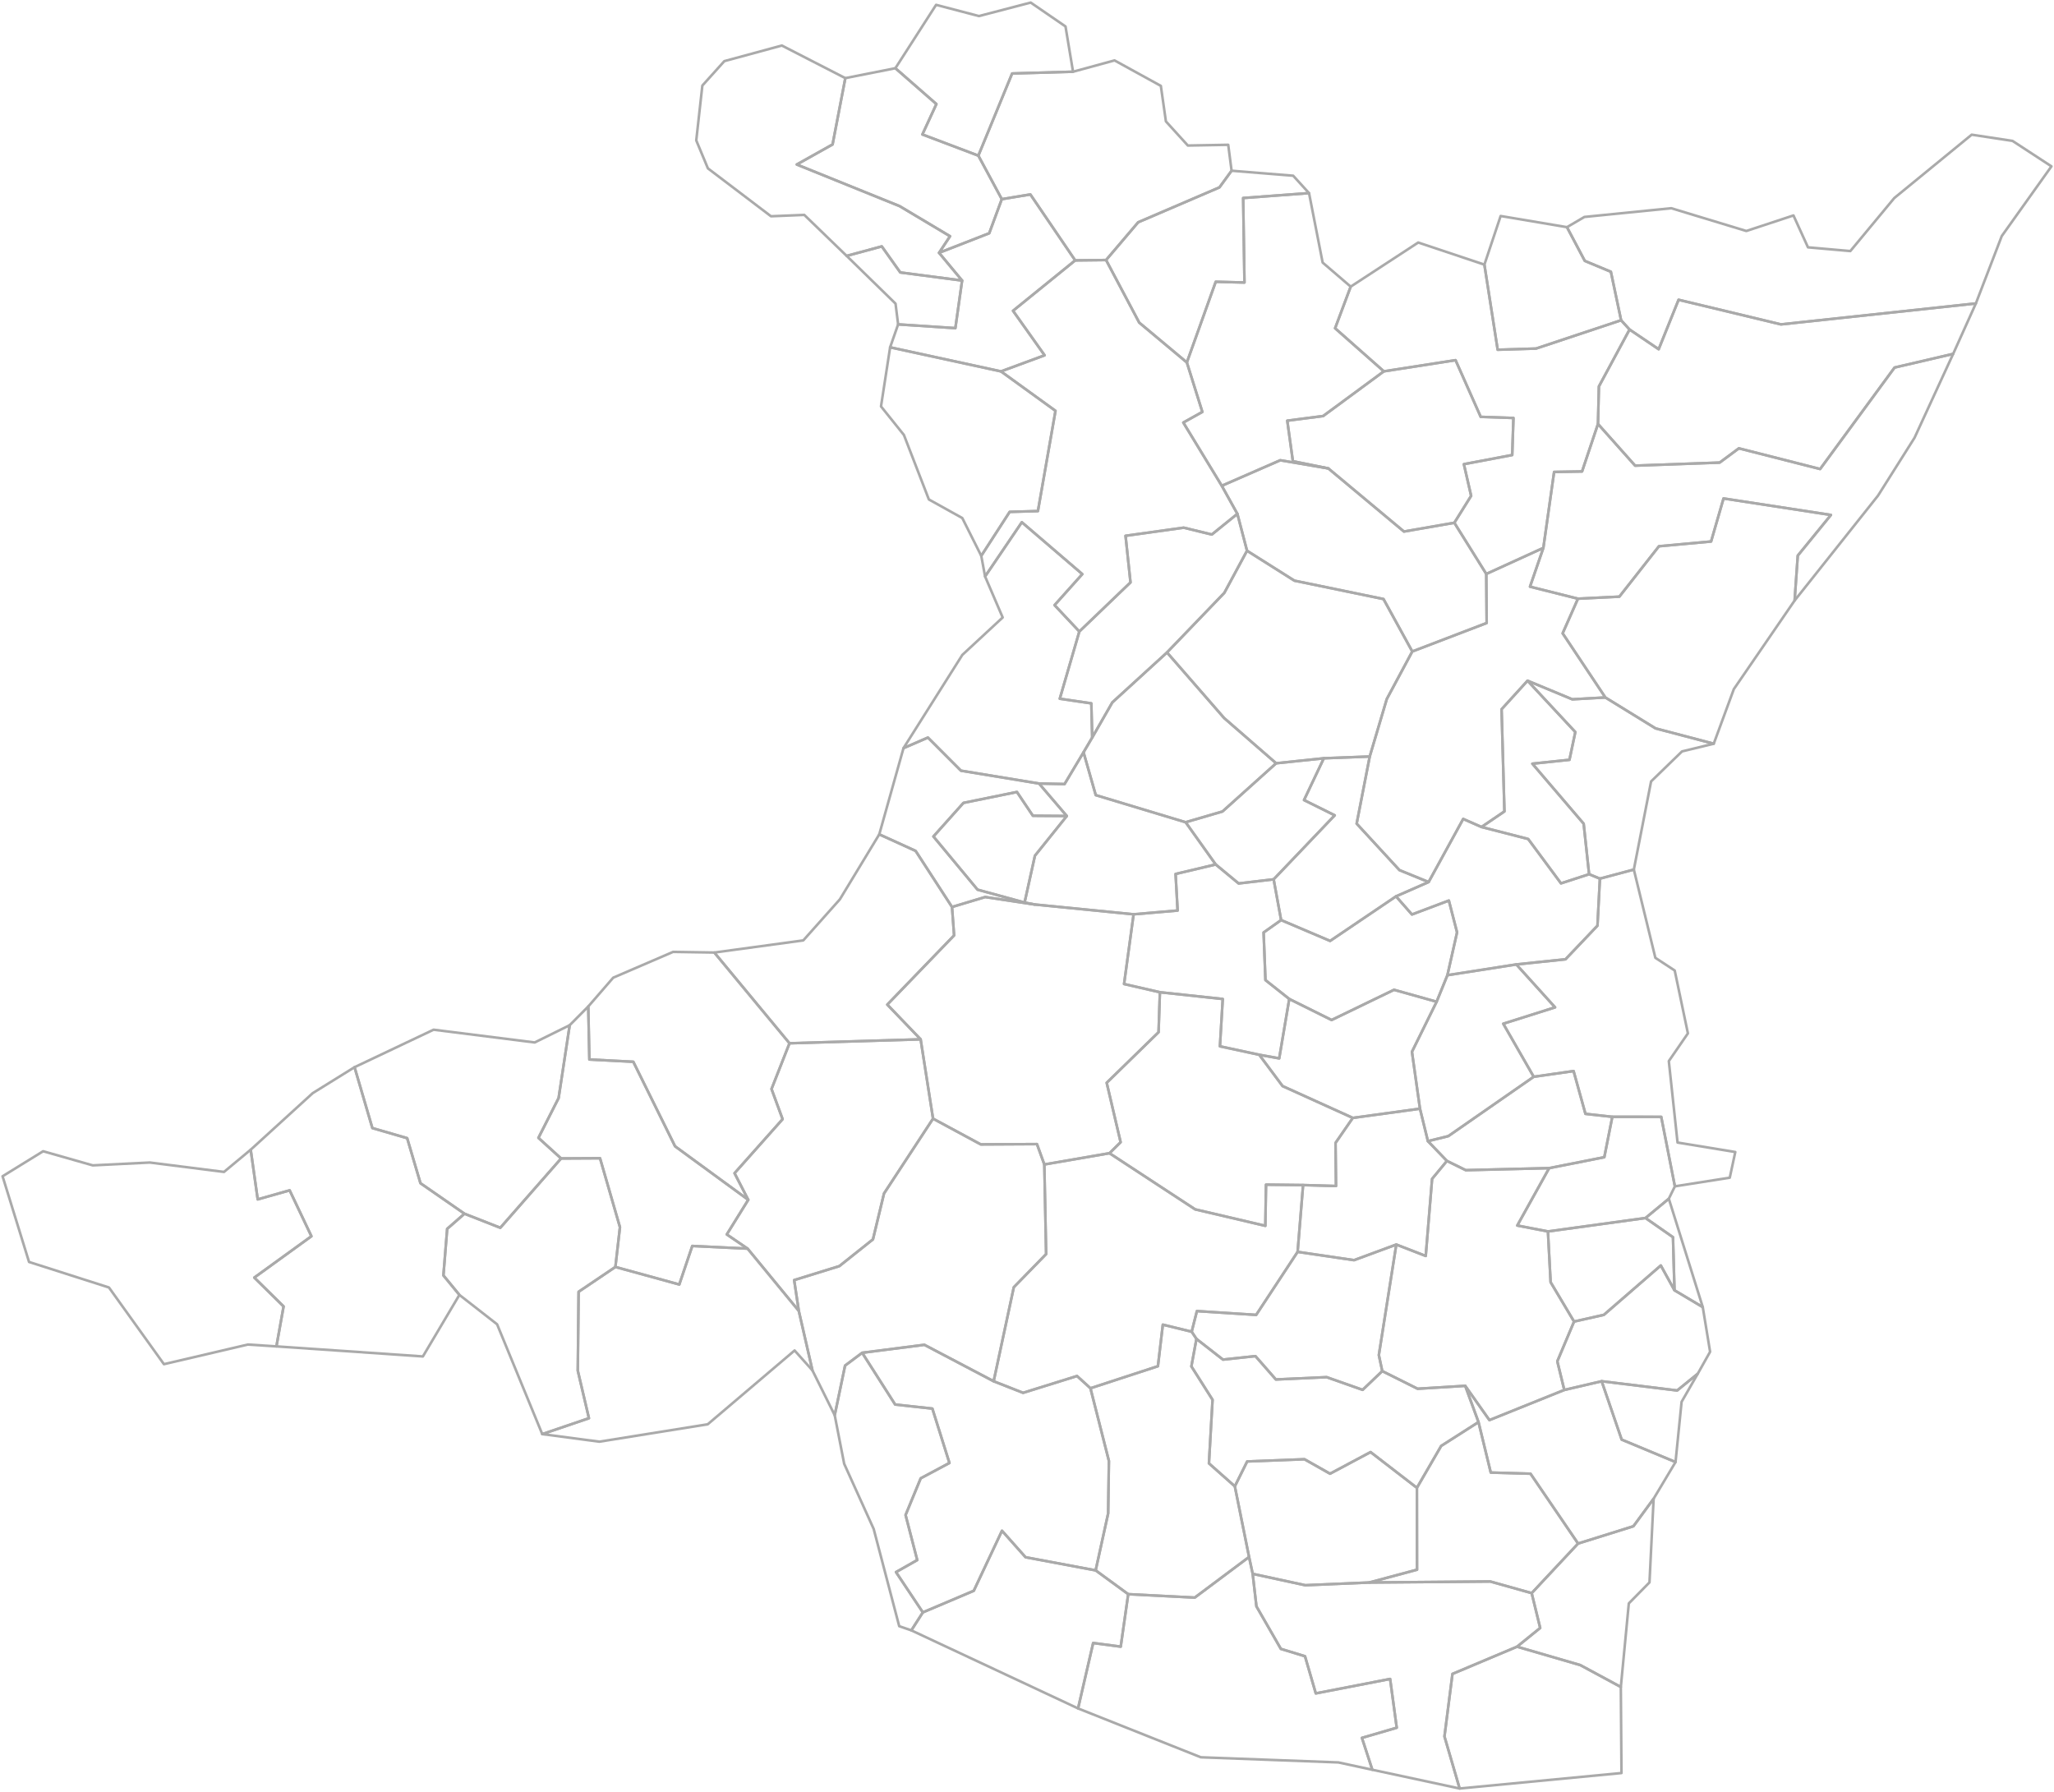<svg xmlns="http://www.w3.org/2000/svg" version="1.2" baseProfile="tiny" stroke-linecap="round" stroke-linejoin="round" viewBox="0 0 800 698">
  <g id="CT" fill="none" stroke="#aaa">
    <path d="M218.535 451.18l-23.674 26.993-13.954-5.474-17.142-11.876-5.184-17.548-13.549-3.933-6.944-23.713 30.781-14.595L208.251 406l13.635-6.726-4.314 28.375-7.865 15.51 8.828 8.021z" id="62486"/>
    <path d="M363.402 435.67l-19.095 29.151-4.304 17.866-13.09 10.42-17.6 5.447 1.807 11.997-19.936-24.251-8.115-5.534 8.362-13.477-5.337-10.375 18.717-21.036-4.314-11.755 6.997-17.806 51.077-1.535 4.83 30.889z" id="60883"/>
    <path d="M769.567 118.182l-8.842 19.642-22.819 5.318-28.994 39.523-31.648-8.053-7.485 5.55-32.924 1.192-14.465-16.238.355-14.612 11.943-22.166 11.337 7.67 7.755-19.258 39.867 9.588 75.92-8.156z" id="62020"/>
    <path d="M479.685 66.49l-4.73 6.49-31.65 13.587-12.51 14.707-12.025.135-17.46-25.68-11.126 1.836-9.131-16.951 13.155-31.996 23.726-.684 16.163-4.407 18.034 9.917 1.97 13.832 8.554 9.404 15.72-.288 1.31 10.099z" id="62823"/>
    <path d="M107.664 524.37l-11.112-.721L63.85 531.3l-21.418-29.87-31.121-9.943L1 458.111l15.8-9.743 19.33 5.502 22.23-1.107 28.885 3.657 10.4-8.656 2.73 19.35 12.439-3.521 8.475 17.88L99.04 497.58l11.41 11.228-2.787 15.564z" id="62538"/>
    <path d="M180.906 472.7l-6.735 5.89-1.469 18.134 6.224 7.584-14.218 23.979-57.044-3.916 2.788-15.564-11.41-11.228 22.247-16.106-8.475-17.88-12.439 3.52-2.73-19.349 24.15-22.024 16.293-10.11 6.944 23.712 13.549 3.933 5.184 17.548 17.142 11.876z" id="62057"/>
    <path d="M661.245 535.023l-6.291 10.943-2.362 23.448-20.977-8.739-7.79-22.733 29.398 3.603 8.022-6.522z" id="63286"/>
    <path d="M370.795 353.242l.81 11.059-26.018 26.953 12.984 13.528-51.077 1.535-29.27-35.339 34.644-4.723 14.249-16 15.346-25.31 14.16 6.453 14.172 21.844z" id="62798"/>
    <path d="M329.24 30.427l-4.963 25.827-13.943 7.816 40.052 16.21 19.638 11.722-4.27 6.459 8.967 10.803-24.072-3.158-7.207-10.144-13.676 3.701-16.512-15.967-12.965.53-24.573-18.653-4.536-10.893 2.378-21.355 8.56-9.515 22.4-6.08 24.722 12.697z" id="60801"/>
    <path d="M515.61 295.325L507.9 311.6l11.955 5.935-23.79 24.933-13.633 1.605-8.935-7.393-11.713-16.448 14.345-4.181 20.906-18.782 18.575-1.942z" id="63300"/>
    <path d="M239.685 493.435l-14.324 9.666-.321 30.725 4.34 18.522-18.179 6.19-17.593-42.776-14.682-11.454-6.224-7.584 1.47-18.134 6.734-5.89 13.954 5.473 23.675-26.994 15.166-.082 7.763 26.86-1.779 15.478z" id="61069"/>
    <path d="M291.184 486.3l19.936 24.251 5.307 23.16-6.947-7.747-33.837 28.746-42.201 6.774-22.24-2.947 18.178-6.189-4.34-18.522.32-30.725 14.325-9.666 24.888 6.829 5.062-15.005 21.55 1.04z" id="61737"/>
    <path d="M359.436 627.963l-4.485 7.004-4.724-1.629-9.943-37.86-11.494-25.393-3.684-18.9 4.038-19.343 6.661-4.98 12.84 20.147 14.49 1.585 6.652 21.174-11.187 5.988-5.893 14.29 4.54 17.544-8.274 4.688 10.463 15.685z" id="63161"/>
    <path d="M432.129 449.133l33.372 21.87 27.327 6.41.266-16.034 14.442.164-2.135 26.012-16.14 24.544-23.087-1.477-2.031 8.033-11.234-2.749-1.917 16.184-26.278 8.586-5.23-4.768-21.01 6.546-11.46-4.505 7.844-36.616 12.592-12.913-.7-34.902 25.379-4.385z" id="61318"/>
    <path d="M760.725 137.824l-15.04 32.663-14.222 22.534-32.491 40.872 1.229-17.5 12.915-15.834-41.83-6.428-4.847 16.762-20.311 1.857-15.416 19.624-16.129.793-18.667-4.679 5.195-15.102 4.19-29.585 10.885-.185 6.204-18.5 14.465 16.238 32.924-1.192 7.485-5.55 31.648 8.053 28.994-39.523 22.82-5.318z" id="62878"/>
    <path d="M601.11 213.386l-5.194 15.102 18.667 4.68-5.956 13.487 16.634 24.985-12.876.717-17.436-7.246-10.106 11.113 1.11 39.793-8.926 6.07-7.137-3.138-13.465 24.573-11.351-4.634-16.677-18.116 5.094-26.14 6.64-22.38 9.932-18.523 28.972-11.09-.154-19.103 22.23-10.15z" id="62191"/>
    <path d="M590.577 375.612l15.1 16.713-20.18 6.377 11.858 20.663-33.262 23.115-7.942 1.96-3.096-12.643-3.12-22.158 9.606-19.497 4.203-10.337 26.833-4.193z" id="63125"/>
    <path d="M363.402 435.67l18.594 10.032 21.884-.117 2.87 7.933.7 34.902-12.592 12.913-7.843 36.616-26.989-14.195-24.22 3.108-6.662 4.98-4.038 19.343-8.679-17.474-5.307-23.16-1.808-11.997 17.601-5.447 13.09-10.42 4.304-17.866 19.095-29.15z" id="61675"/>
    <path d="M485.696 214.493l-8.844 16.41-22.32 23.207-21.296 19.449-7.834 13.68-.349-13.307-12.283-1.804 7.614-26.18 19.926-19.124-1.929-18.147 22.639-3.169 10.964 2.67 9.952-8.053 3.76 14.368z" id="62949"/>
    <path d="M551.861 579.454l.045 31.892-18.61 4.981-24.902 1.065-20.49-4.435-1.413-6.571-5.543-27.52 4.807-9.685 22.321-.855 9.947 5.63 15.79-8.422 18.048 13.92z" id="61452"/>
    <path d="M559.541 390.142l-9.606 19.497 3.12 22.158-26.157 3.585-27.353-12.392-9.095-12.197 7.78 1.401 3.92-23.133 16.486 8.195 24.313-11.762 16.592 4.648z" id="62360"/>
    <path d="M389.87 144.644L411.095 160l-6.841 39.046-11.001.311-11.068 17.122-7.392-14.726-13.012-7.227-9.719-25.117-8.925-11.13 3.55-23.013 43.183 9.379z" id="63045"/>
    <path d="M418.77 101.41l-24.215 19.634 12.302 17.334-16.987 6.267-43.183-9.379 3.12-8.931 22.292 1.46 2.622-18.531-8.966-10.803 19.53-7.618 4.9-13.278 11.125-1.836 17.46 25.68z" id="63278"/>
    <path d="M490.45 410.793l9.095 12.197 27.353 12.392-6.73 9.734.183 16.794-12.815-.367-14.442-.164-.266 16.034-27.327-6.41-33.372-21.87 4.337-4.288-5.424-23.145 20.204-19.695.517-15.562 24.48 2.632-1.096 18.426 15.303 3.292z" id="61283"/>
    <path d="M278.224 370.978l29.27 35.339-6.997 17.806 4.314 11.755-18.717 21.036 5.337 10.375-28.502-20.842-16.269-32.926-17.106-.883-.434-20.65 9.72-11.218 23.32-10.042 16.064.25z" id="61005"/>
    <path d="M291.43 467.289l-8.36 13.477 8.114 5.534-21.549-1.04-5.062 15.004-24.888-6.829 1.779-15.477-7.763-26.861-15.166.082-8.828-8.022 7.865-15.51 4.314-28.374 7.234-7.285.434 20.65 17.106.883 16.269 32.925 28.502 20.843z" id="61951"/>
    <path d="M381.053 60.614l9.131 16.951-4.9 13.278-19.53 7.617 4.27-6.458-19.638-11.723-40.052-16.21 13.943-7.815 4.963-25.826 19.5-3.863 15.971 13.965-5.456 11.835 21.798 8.249z" id="61256"/>
    <path d="M417.934 27.934l-23.726.684-13.155 31.996-21.798-8.248 5.456-11.836-15.97-13.965 15.855-24.68 16.691 4.375L401.444 1l13.553 9.301 2.937 17.633z" id="61808"/>
    <path d="M553.055 431.797l3.096 12.644 7.405 7.694-5.776 6.98-2.48 30.035-11.465-4.443-16.456 6.082-21.978-3.234 2.135-26.012 12.815.367-.183-16.794 6.73-9.734 26.157-3.585z" id="63294"/>
    <path d="M563.744 379.805l-4.203 10.337-16.593-4.648-24.312 11.762-16.487-8.195-9.277-7.349-.715-18.54 6.815-4.836 19.086 8.118 25.67-17.357 6.196 7.06 14.381-5.422 3.194 12.385-3.755 16.685z" id="62761"/>
    <path d="M473.497 336.68l8.935 7.392 13.634-1.605 2.906 15.87-6.815 4.834.715 18.541 9.277 7.349-3.92 23.134-7.78-1.402-15.302-3.292 1.096-18.426-24.48-2.632-13.958-3.208 3.713-27.146 17.147-1.466-.794-14.242 15.626-3.702z" id="60847"/>
    <path d="M509.846 75.21l-25.65 1.909.504 32.912-11.191-.296-11.247 31.424-18.555-15.514-12.911-24.371 12.508-14.707 31.65-13.588 4.731-6.488 23.994 1.945 6.167 6.774z" id="63170"/>
    <path d="M430.796 101.274l12.91 24.37 18.556 15.515 6.032 19.27-7.414 4.144 14.984 24.624 6.072 10.928-9.952 8.054-10.964-2.671-22.639 3.17 1.929 18.146-19.926 19.124-9.652-10.266 10.81-12.08-23.556-20.206-14.313 21.116-1.488-8.033 11.068-17.122 11-.311L411.096 160l-21.225-15.356 16.987-6.267-12.302-17.333 24.215-19.635 12.026-.135z" id="61559"/>
    <path d="M627.97 434.96l-3.118 15.73-21.478 4.257-32.474.796-7.344-3.608-7.405-7.694 7.942-1.96 33.262-23.116 15.53-2.223 4.616 16.66 10.469 1.158z" id="61620"/>
    <path d="M509.846 75.21l5.298 27.048 10.928 9.376-6.074 16.206 18.984 16.783-23.636 17.408-13.973 1.81 2.187 15.784 13.802 2.805-18.717-3.177-22.78 9.944-14.986-24.624 7.415-4.144-6.032-19.27 11.247-31.424 11.19.296-.504-32.913 25.65-1.907z" id="62609"/>
    <path d="M698.972 233.893l-23.675 34.5-7.825 21.259-22.658-5.969-19.553-12.043-16.634-24.985 5.956-13.488 16.13-.793 15.415-19.624 20.311-1.857 4.847-16.762 41.83 6.428-12.915 15.833-1.23 17.501z" id="61513"/>
    <path d="M625.26 271.64l19.554 12.043 22.658 5.969-12.35 2.994-12.052 11.697-6.714 34.328-13.222 3.527-4.207-1.724-2.115-19.668-19.981-23.375 14.448-1.513 2.284-10.816-18.614-19.99 17.436 7.245 12.876-.717z" id="60507"/>
    <path d="M769.567 118.182l-75.92 8.156-39.868-9.588-7.754 19.257-11.337-7.669-3.297-3.61-3.979-18.888-10.16-4.236-6.947-13.131 6.79-3.979 33.829-3.403 29.246 8.87 18.352-6.055 5.657 12.42 16.494 1.454 17.119-20.654 30.149-24.674 15.89 2.417L799 64.785l-19.346 27.148-10.087 26.25z" id="62253"/>
    <path d="M487.904 612.957l1.455 12.664 9.517 16.557 9.4 2.873 4.205 14.462 28.95-5.62 2.574 18.996-13.553 3.952 4.043 12.413-13.219-2.854-53.57-2.002-47.818-19.029 5.885-25.481 10.73 1.418 2.922-20.432 25.912 1.332 21.154-15.82 1.413 6.571z" id="62397"/>
    <path d="M533.296 616.327l47.138-.394 16.131 4.532 3.31 13.564-9.01 7.298-25.153 10.597-3.119 24.361 5.911 20.274-34.01-7.305-4.042-12.413 13.553-3.952-2.574-18.996-28.95 5.62-4.206-14.462-9.4-2.873-9.516-16.557-1.455-12.664 20.49 4.435 24.902-1.065z" id="60945"/>
    <path d="M403.002 352.267l38.516 3.822-3.713 27.146 13.958 3.208-.517 15.562-20.204 19.695 5.424 23.145-4.337 4.288-25.378 4.385-2.871-7.933-21.884.117-18.594-10.031-4.83-30.889-12.985-13.528 26.019-26.953-.81-11.059 12.912-3.882 19.294 2.907z" id="62707"/>
    <path d="M415.5 317.802L403.09 333.27l-4.032 18.238-18.316-5.014-17.19-20.713 11.7-13.086 20.832-4.245 6.207 9.257 13.21.095z" id="63318"/>
    <path d="M404.69 305.157l10.81 12.645-13.21-.095-6.207-9.257-20.832 4.245-11.7 13.086 17.19 20.712 18.316 5.015 3.945.76-19.294-2.908-12.913 3.882-14.172-21.844-14.16-6.453 9.43-33.563 9.511-4.126 12.866 12.895 30.42 5.006z" id="60776"/>
    <path d="M420.384 245.948l-7.614 26.18 12.283 1.804.349 13.307-3.382 5.75-7.388 12.37-9.942-.202-30.42-5.006-12.866-12.895-9.511 4.126 22.92-36.318 15.717-14.58-6.857-15.972 14.313-21.116 23.556 20.205-10.81 12.08 9.652 10.267z" id="62903"/>
    <path d="M461.784 320.23l11.713 16.45-15.626 3.701.794 14.242-17.147 1.466-38.515-3.822-3.946-.759 4.032-18.238 12.411-15.468-10.81-12.645 9.942.202 7.388-12.37 4.758 16.68 35.006 10.562z" id="62280"/>
    <path d="M374.721 109.264l-2.622 18.531-22.293-1.46-1.01-8.084-19.03-18.588 13.676-3.701 7.207 10.144 24.072 3.158z" id="61826"/>
    <path d="M618.927 340.474l-10.947 3.558-12.782-17.276-18.171-4.669 8.926-6.07-1.11-39.793 10.106-11.113 18.614 19.991-2.284 10.816-14.448 1.513 19.981 23.375 2.115 19.668z" id="63152"/>
    <path d="M603.374 454.947l-12.417 22.348 11.94 2.307 1.047 19.775 9.126 15.323-6.522 15.485 2.716 11.15-29.162 11.747-9.424-13.346-18.535 1.134-13.77-6.876-1.334-6.235 6.796-43.052 11.466 4.443 2.48-30.035 5.775-6.98 7.344 3.608 32.474-.796z" id="63072"/>
    <path d="M497.035 297.268l-20.906 18.782-14.345 4.18-35.006-10.56-4.758-16.681 3.382-5.75 7.834-13.68 21.297-19.45 22.236 25.538 20.266 17.62z" id="63189"/>
    <path d="M485.696 214.493l18.459 11.658 34.694 7.154 11.213 20.424-9.93 18.523-6.641 22.38-17.881.693-18.575 1.943-20.266-17.62-22.236-25.538 22.32-23.208 8.843-16.41z" id="62440"/>
    <path d="M426.742 611.606l12.683 9.268-2.922 20.432-10.73-1.418-5.885 25.481-64.937-30.402 4.485-7.004 19.831-8.41 10.992-23.378 9.178 10.311 27.305 5.12z" id="61167"/>
    <path d="M464.143 518.655l1.857 2.803-1.976 10.698 8.245 13.008-1.407 24.761 10.086 8.942 5.543 27.519-21.154 15.82-25.912-1.332-12.683-9.268 4.868-22.192.294-20.433-7.19-28.305 26.278-8.587 1.917-16.183 11.234 2.75z" id="61210"/>
    <path d="M556.425 343.522l-12.697 5.575-25.67 17.357-19.086-8.118-2.906-15.869 23.79-24.933-11.957-5.935 7.71-16.274 17.882-.693-5.094 26.14 16.677 18.116 11.351 4.634z" id="61121"/>
    <path d="M577.027 322.087l18.171 4.67 12.782 17.275 10.947-3.558 4.207 1.724-.947 18.32-12.46 13.094-19.15 2-26.833 4.193 3.755-16.685-3.194-12.385-14.38 5.423-6.197-7.061 12.697-5.575 13.465-24.573 7.137 3.138z" id="60687"/>
    <path d="M543.835 484.707l-6.796 43.052 1.333 6.235-7.653 7.304-14.01-4.944-19.776.903-7.959-9.094-12.642 1.354-10.332-8.06-1.857-2.802 2.03-8.033 23.087 1.477 16.14-24.544 21.979 3.234 16.456-6.082z" id="62137"/>
    <path d="M623.825 537.942l7.79 22.733 20.977 8.74-8.532 14.27-7.868 10.729-21.554 6.74-18.53-27.203-15.48-.443-4.775-19.653-5.175-14.12 9.424 13.347 29.162-11.746 14.561-3.394z" id="60598"/>
    <path d="M636.356 338.671l8.378 34.357 7.542 4.956 5.136 24.475-7.438 10.798 3.4 31.72 22.492 3.692-2.151 9.995-21.376 3.369-5.324-27.067-19.045-.006-10.469-1.159-4.616-16.66-15.53 2.224-11.859-20.663 20.181-6.377-15.1-16.713 19.15-2 12.46-13.094.947-18.32 13.222-3.527z" id="60419"/>
    <path d="M538.372 533.994l13.771 6.876 18.535-1.134 5.175 14.119-14.538 9.28-9.454 16.32-18.048-13.921-15.79 8.421-9.947-5.629-22.321.855-4.807 9.686-10.086-8.942 1.407-24.761-8.245-13.008L466 521.458l10.332 8.059 12.642-1.354 7.96 9.094 19.775-.903 14.01 4.944 7.653-7.304z" id="63198"/>
    <path d="M614.638 601.154l-18.073 19.311-16.13-4.532-47.139.394 18.61-4.98-.044-31.893 9.453-16.318 14.538-9.281 4.775 19.653 15.48.443 18.53 27.203z" id="62672"/>
    <path d="M652.182 502.52l11.018 6.555 2.855 17.399-4.81 8.549-8.022 6.522-29.398-3.603-14.561 3.394-2.716-11.151 6.522-15.485 11.603-2.61 22.183-19.232 5.326 9.662z" id="60721"/>
    <path d="M610.305 88.473l6.946 13.132 10.161 4.235 3.979 18.888-33.141 11.027-14.932.453-5.17-33.141 6.33-18.94 25.827 4.346z" id="63334"/>
    <path d="M649.976 466.86l13.224 42.215-11.018-6.555-.577-20.676-10.71-7.47 9.081-7.513z" id="60455"/>
    <path d="M590.865 641.327l24.627 7.163 15.793 8.528.255 33.52-63.036 6.02-5.91-20.273 3.118-24.36 25.153-10.598z" id="60632"/>
    <path d="M644.06 583.685l-1.614 32.601-8.048 8.18-3.113 32.552-15.793-8.528-24.627-7.163 9.01-7.298-3.31-13.564 18.072-19.31 21.555-6.741 7.868-10.729z" id="60482"/>
    <path d="M517.362 182.43l29.446 24.582 19.635-3.41 12.438 19.934.154 19.104-28.972 11.09-11.214-20.425-34.694-7.154-18.46-11.659-3.76-14.367-6.07-10.928 22.78-9.944 18.717 3.177z" id="62985"/>
    <path d="M566.443 203.602l-19.635 3.41-29.446-24.582-13.802-2.805-2.187-15.784 13.973-1.81 23.636-17.408 27.938-4.348 9.796 22.078 12.744.43-.476 14.434-18.827 3.561 2.827 12.333-6.54 10.491z" id="63326"/>
    <path d="M578.148 103.067l5.17 33.14 14.932-.452 33.14-11.027 3.298 3.61-11.943 22.166-.355 14.612-6.204 18.5-10.885.185-4.19 29.585-22.23 10.15-12.438-19.934 6.54-10.491-2.826-12.333 18.827-3.561.476-14.434-12.744-.43-9.796-22.078-27.938 4.348-18.984-16.783 6.074-16.206 26.296-17.182 25.78 8.615z" id="61372"/>
    <path d="M387.015 537.949l11.46 4.505 21.009-6.546 5.23 4.768 7.19 28.305-.294 20.433-4.868 22.192-27.305-5.12-9.178-10.311-10.992 23.378-19.831 8.41-10.463-15.685 8.274-4.688-4.54-17.544 5.893-14.29 11.187-5.987-6.651-21.175-14.49-1.585-12.84-20.147 24.22-3.108 26.989 14.195z" id="61871"/>
    <path d="M652.34 462.033l-2.364 4.828-9.082 7.514-37.997 5.227-11.94-2.307 12.417-22.348 21.478-4.257 3.118-15.73 19.045.006 5.324 27.067z" id="60570"/>
    <path d="M652.182 502.52l-5.326-9.662-22.183 19.231-11.603 2.611-9.126-15.323-1.047-19.775 37.997-5.227 10.711 7.47.577 20.675z" id="60534"/>
  </g>
</svg>
